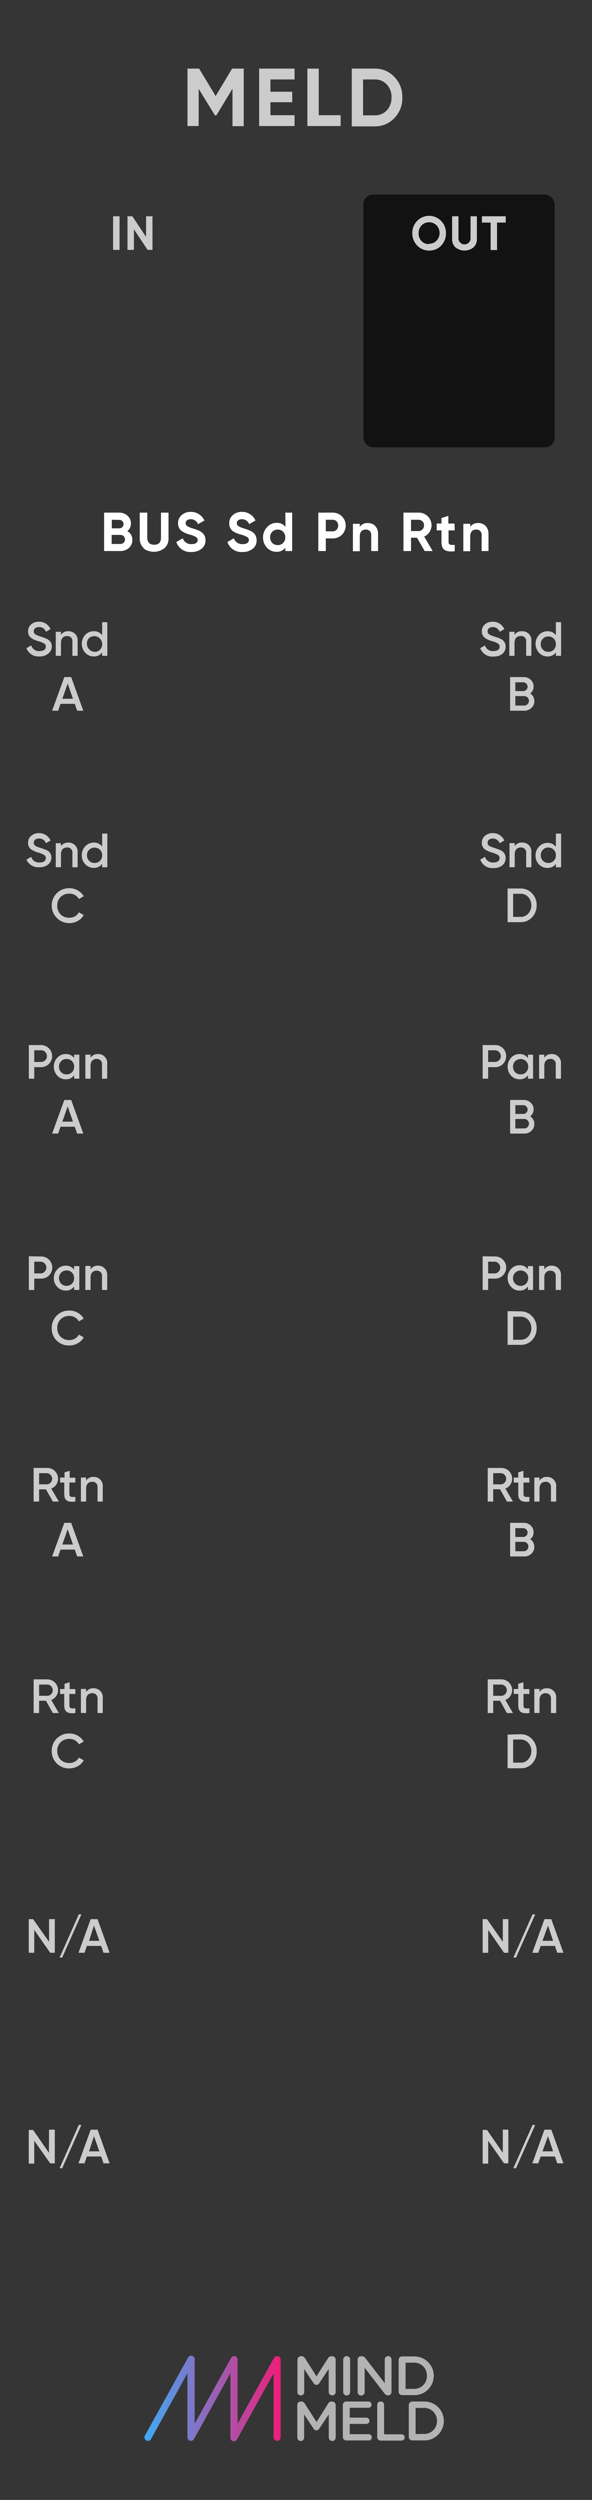 <?xml version="1.0" encoding="UTF-8" standalone="no"?>
<svg
   xmlns:dc="http://purl.org/dc/elements/1.1/"
   xmlns:cc="http://creativecommons.org/ns#"
   xmlns:rdf="http://www.w3.org/1999/02/22-rdf-syntax-ns#"
   xmlns:svg="http://www.w3.org/2000/svg"
   xmlns="http://www.w3.org/2000/svg"
   xmlns:sodipodi="http://sodipodi.sourceforge.net/DTD/sodipodi-0.dtd"
   xmlns:inkscape="http://www.inkscape.org/namespaces/inkscape"
   inkscape:version="0.92.2 (5c3e80d, 2017-08-06)"
   height="128.5mm"
   width="30.48mm"
   sodipodi:docname="Bus-Snd-Pan-Rtn.svg"
   id="svg1233"
   version="1.1"
   viewBox="0 0 115.2 485.669">
  <rect x="0" y="0" width="115.2" height="485.669" fill="#333333" stroke="none"/>
  <sodipodi:namedview
     inkscape:current-layer="svg1233"
     inkscape:window-maximized="0"
     inkscape:window-y="23"
     inkscape:window-x="0"
     inkscape:cy="182.125"
     inkscape:cx="-50.033352"
     inkscape:zoom="1.8287447"
     units="mm"
     inkscape:document-units="mm"
     showgrid="false"
     id="namedview1235"
     inkscape:window-height="768"
     inkscape:window-width="1366"
     inkscape:pageshadow="2"
     inkscape:pageopacity="0"
     guidetolerance="10"
     gridtolerance="10"
     objecttolerance="10"
     borderopacity="1"
     bordercolor="#666666"
     pagecolor="#ffffff" />
  <defs
     id="defs1028">
    <style
       id="style1021">.cls-1{fill:#353535;}.cls-2{fill:url(#linear-gradient);}.cls-3{fill:gray;}.cls-4{fill:#b3b3b3;}.cls-5{fill:#ccc;}.cls-6{fill:#121212;}.cls-7{fill:#fff;}</style>
    <linearGradient
       gradientUnits="userSpaceOnUse"
       y2="349.56"
       x2="40.94"
       y1="349.56"
       x1="21.09"
       id="linear-gradient">
      <stop
         id="stop1023"
         stop-color="#3fa9f5"
         offset="0" />
      <stop
         id="stop1025"
         stop-color="#ed1e79"
         offset="1" />
    </linearGradient>
  </defs>
  <g
     id="Layer_2-2"
     data-name="Layer 2"
     transform="scale(1.333)">
    <g
       id="background">
      <path
         style="fill:#353535"
         inkscape:connector-curvature="0"
         id="rect4155"
         class="cls-1"
         d="M 0,0 H 86.4 V 364.25 H 0 Z" />
    </g>
  </g>
  <g
     id="branding"
     transform="scale(1.333)">
    <path
       inkscape:connector-curvature="0"
       class="cls-2"
       d="m 21.6,355.74 a 0.47,0.47 0 0 1 -0.25,-0.07 0.51,0.51 0 0 1 -0.2,-0.7 l 6.27,-11.32 a 0.52,0.52 0 0 1 1,0.25 v 9.33 l 5.31,-9.58 a 0.51,0.51 0 0 1 0.58,-0.25 0.52,0.52 0 0 1 0.38,0.5 v 9.33 L 40,343.65 a 0.51,0.51 0 0 1 0.58,-0.25 0.51,0.51 0 0 1 0.39,0.5 v 11.32 a 0.52,0.52 0 0 1 -0.52,0.52 0.51,0.51 0 0 1 -0.51,-0.52 v -9.33 l -5.31,9.58 a 0.52,0.52 0 0 1 -1,-0.25 v -9.33 l -5.31,9.58 a 0.51,0.51 0 0 1 -0.58,0.25 0.52,0.52 0 0 1 -0.38,-0.5 v -9.33 l -5.31,9.58 a 0.51,0.51 0 0 1 -0.45,0.27 z"
       id="path1033"
       style="fill:url(#linear-gradient)" />
    <path
       style="fill:#808080"
       inkscape:connector-curvature="0"
       class="cls-3"
       d="m 43.43,343.9 a 0.5,0.5 0 0 1 0.5,-0.5 H 44 a 0.54,0.54 0 0 1 0.47,0.26 l 1.71,2.68 1.72,-2.69 a 0.51,0.51 0 0 1 0.46,-0.25 h 0.1 a 0.5,0.5 0 0 1 0.51,0.5 v 4.72 a 0.49,0.49 0 0 1 -0.51,0.49 0.5,0.5 0 0 1 -0.49,-0.49 v -3.39 l -1.38,2.08 a 0.47,0.47 0 0 1 -0.84,0 l -1.37,-2.06 v 3.38 a 0.48,0.48 0 0 1 -0.5,0.48 0.47,0.47 0 0 1 -0.48,-0.48 z"
       id="path1035" />
    <path
       style="fill:#b3b3b3"
       inkscape:connector-curvature="0"
       class="cls-4"
       d="m 48.49,343.4 h -0.1 a 0.51,0.51 0 0 0 -0.46,0.25 l -1.72,2.69 -1.71,-2.68 a 0.54,0.54 0 0 0 -0.47,-0.26 h -0.1 a 0.5,0.5 0 0 0 -0.5,0.5 v 4.73 a 0.47,0.47 0 0 0 0.48,0.48 0.48,0.48 0 0 0 0.5,-0.48 v -3.38 l 1.37,2.06 a 0.47,0.47 0 0 0 0.84,0 L 48,345.23 v 3.39 a 0.5,0.5 0 0 0 0.49,0.49 0.49,0.49 0 0 0 0.51,-0.49 v -4.72 a 0.5,0.5 0 0 0 -0.51,-0.5 z"
       id="path1037" />
    <path
       style="fill:#808080"
       inkscape:connector-curvature="0"
       class="cls-3"
       d="m 50.11,343.88 a 0.5,0.5 0 0 1 1,0 v 4.74 a 0.5,0.5 0 0 1 -1,0 z"
       id="path1039" />
    <path
       style="fill:#b3b3b3"
       inkscape:connector-curvature="0"
       class="cls-4"
       d="m 50.61,343.39 a 0.49,0.49 0 0 0 -0.5,0.49 v 4.74 a 0.5,0.5 0 0 0 1,0 v -4.74 a 0.49,0.49 0 0 0 -0.49,-0.49 z"
       id="path1041" />
    <path
       style="fill:#808080"
       inkscape:connector-curvature="0"
       class="cls-3"
       d="m 52.21,343.9 a 0.5,0.5 0 0 1 0.5,-0.5 h 0.11 a 0.64,0.64 0 0 1 0.52,0.29 l 2.83,3.65 v -3.47 a 0.5,0.5 0 0 1 1,0 v 4.74 a 0.49,0.49 0 0 1 -0.49,0.5 v 0 a 0.66,0.66 0 0 1 -0.52,-0.3 l -2.91,-3.76 v 3.58 a 0.5,0.5 0 0 1 -1,0 z"
       id="path1043" />
    <path
       style="fill:#b3b3b3"
       inkscape:connector-curvature="0"
       class="cls-4"
       d="m 56.65,343.39 a 0.49,0.49 0 0 0 -0.48,0.48 v 3.47 l -2.83,-3.65 a 0.64,0.64 0 0 0 -0.52,-0.29 h -0.11 a 0.5,0.5 0 0 0 -0.5,0.5 v 4.73 a 0.5,0.5 0 0 0 1,0 v -3.58 l 2.91,3.76 a 0.66,0.66 0 0 0 0.52,0.3 v 0 a 0.49,0.49 0 0 0 0.49,-0.5 v -4.74 a 0.49,0.49 0 0 0 -0.5,-0.48 z"
       id="path1045" />
    <path
       style="fill:#808080"
       inkscape:connector-curvature="0"
       class="cls-3"
       d="m 58.2,343.93 a 0.5,0.5 0 0 1 0.51,-0.5 h 1.61 a 2.82,2.82 0 0 1 3,2.8 v 0 a 2.83,2.83 0 0 1 -3,2.82 h -1.61 a 0.49,0.49 0 0 1 -0.51,-0.5 z m 2.12,4.24 a 1.84,1.84 0 0 0 2,-1.9 v 0 a 1.85,1.85 0 0 0 -2,-1.92 H 59.2 v 3.84 z"
       id="path1047" />
    <path
       style="fill:#b3b3b3"
       inkscape:connector-curvature="0"
       class="cls-4"
       d="m 60.32,343.43 h -1.61 a 0.5,0.5 0 0 0 -0.51,0.5 v 4.64 a 0.49,0.49 0 0 0 0.51,0.5 h 1.61 a 2.83,2.83 0 0 0 3,-2.82 v 0 a 2.82,2.82 0 0 0 -3,-2.8 z m -1.12,4.74 v -3.84 h 1.12 a 1.85,1.85 0 0 1 2,1.92 v 0 a 1.84,1.84 0 0 1 -2,1.9 z"
       id="path1049" />
    <path
       style="fill:#808080"
       inkscape:connector-curvature="0"
       class="cls-3"
       d="m 43.43,350.51 a 0.5,0.5 0 0 1 0.5,-0.5 H 44 a 0.54,0.54 0 0 1 0.47,0.26 l 1.74,2.73 1.72,-2.68 a 0.52,0.52 0 0 1 0.46,-0.26 h 0.1 a 0.5,0.5 0 0 1 0.51,0.5 v 4.72 a 0.5,0.5 0 0 1 -0.51,0.5 0.51,0.51 0 0 1 -0.49,-0.5 v -3.38 l -1.38,2.07 a 0.47,0.47 0 0 1 -0.84,0 l -1.37,-2.06 v 3.38 a 0.49,0.49 0 0 1 -0.5,0.49 0.48,0.48 0 0 1 -0.48,-0.49 z"
       id="path1051" />
    <path
       style="fill:#b3b3b3"
       inkscape:connector-curvature="0"
       class="cls-4"
       d="m 48.49,350 h -0.1 a 0.52,0.52 0 0 0 -0.46,0.26 L 46.21,353 44.5,350.32 A 0.54,0.54 0 0 0 44,350 h -0.1 a 0.5,0.5 0 0 0 -0.5,0.5 v 4.73 a 0.48,0.48 0 0 0 0.48,0.49 0.49,0.49 0 0 0 0.5,-0.49 v -3.38 l 1.37,2.06 a 0.47,0.47 0 0 0 0.84,0 L 48,351.85 v 3.38 a 0.51,0.51 0 0 0 0.49,0.5 0.5,0.5 0 0 0 0.51,-0.5 v -4.72 a 0.5,0.5 0 0 0 -0.51,-0.5 z"
       id="path1053" />
    <path
       style="fill:#808080"
       inkscape:connector-curvature="0"
       class="cls-3"
       d="m 50.05,355.19 v -4.65 a 0.5,0.5 0 0 1 0.5,-0.5 h 3.3 a 0.45,0.45 0 0 1 0,0.89 h -2.8 v 1.46 h 2.43 a 0.46,0.46 0 0 1 0.45,0.46 0.44,0.44 0 0 1 -0.45,0.43 h -2.43 v 1.52 h 2.84 a 0.45,0.45 0 0 1 0,0.89 h -3.34 a 0.5,0.5 0 0 1 -0.5,-0.5 z"
       id="path1055" />
    <path
       style="fill:#b3b3b3"
       inkscape:connector-curvature="0"
       class="cls-4"
       d="m 53.85,350 h -3.3 a 0.5,0.5 0 0 0 -0.5,0.5 v 4.65 a 0.5,0.5 0 0 0 0.5,0.5 h 3.34 a 0.45,0.45 0 0 0 0,-0.89 h -2.84 v -1.52 h 2.43 a 0.44,0.44 0 0 0 0.45,-0.43 0.46,0.46 0 0 0 -0.45,-0.46 h -2.43 v -1.46 h 2.8 a 0.45,0.45 0 0 0 0,-0.89 z"
       id="path1057" />
    <path
       style="fill:#808080"
       inkscape:connector-curvature="0"
       class="cls-3"
       d="m 55.07,350.49 a 0.5,0.5 0 0 1 1,0 v 4.29 h 2.56 a 0.45,0.45 0 0 1 0.45,0.45 0.46,0.46 0 0 1 -0.45,0.46 h -3.06 a 0.5,0.5 0 0 1 -0.5,-0.5 z"
       id="path1059" />
    <path
       style="fill:#b3b3b3"
       inkscape:connector-curvature="0"
       class="cls-4"
       d="m 55.57,350 a 0.49,0.49 0 0 0 -0.5,0.49 v 4.7 a 0.5,0.5 0 0 0 0.5,0.5 h 3.06 a 0.46,0.46 0 0 0 0.45,-0.46 0.45,0.45 0 0 0 -0.45,-0.45 h -2.56 v -4.29 A 0.49,0.49 0 0 0 55.57,350 Z"
       id="path1061" />
    <path
       style="fill:#808080"
       inkscape:connector-curvature="0"
       class="cls-3"
       d="m 59.68,350.54 a 0.5,0.5 0 0 1 0.5,-0.5 h 1.61 a 2.82,2.82 0 0 1 3,2.81 v 0 a 2.84,2.84 0 0 1 -3,2.83 h -1.61 a 0.5,0.5 0 0 1 -0.5,-0.5 z m 2.11,4.24 a 1.85,1.85 0 0 0 2,-1.9 v 0 a 1.86,1.86 0 0 0 -2,-1.92 h -1.12 v 3.84 z"
       id="path1063" />
    <path
       style="fill:#b3b3b3"
       inkscape:connector-curvature="0"
       class="cls-4"
       d="m 61.79,350 h -1.61 a 0.5,0.5 0 0 0 -0.5,0.5 v 4.65 a 0.5,0.5 0 0 0 0.5,0.5 h 1.61 a 2.84,2.84 0 0 0 3,-2.83 v 0 a 2.82,2.82 0 0 0 -3,-2.81 z m -1.12,4.74 v -3.84 h 1.12 a 1.86,1.86 0 0 1 2,1.92 v 0 a 1.85,1.85 0 0 1 -2,1.9 z"
       id="path1065" />
    <path
       style="fill:#cccccc"
       inkscape:connector-curvature="0"
       class="cls-5"
       d="m 35.58,10 v 8.39 h -1.64 v -5.46 l -2.36,3.89 h -0.2 L 29,12.94 v 5.43 H 27.37 V 10 h 1.7 l 2.41,4 2.4,-4 z"
       id="path1067" />
    <path
       style="fill:#cccccc"
       inkscape:connector-curvature="0"
       class="cls-5"
       d="M 39.48,16.79 H 43 v 1.58 H 37.83 V 10 H 43 v 1.58 h -3.52 v 1.79 h 3.18 v 1.53 h -3.18 z"
       id="path1069" />
    <path
       style="fill:#cccccc"
       inkscape:connector-curvature="0"
       class="cls-5"
       d="m 46.53,16.79 h 3.2 v 1.58 H 44.87 V 10 h 1.66 z"
       id="path1071" />
    <path
       style="fill:#cccccc"
       inkscape:connector-curvature="0"
       class="cls-5"
       d="m 54.69,10 a 3.81,3.81 0 0 1 2.88,1.21 4.1,4.1 0 0 1 1.16,3 4.11,4.11 0 0 1 -1.16,3 3.84,3.84 0 0 1 -2.88,1.21 H 51.35 V 10 Z m 0,6.81 a 2.31,2.31 0 0 0 1.77,-0.72 2.66,2.66 0 0 0 0.69,-1.9 2.59,2.59 0 0 0 -0.69,-1.88 2.29,2.29 0 0 0 -1.77,-0.73 H 53 v 5.23 z"
       id="path1073" />
  </g>
  <g
     id="EQ_bgs_copy"
     data-name="EQ bgs copy"
     transform="scale(1.333)">
    <rect
       style="fill:#121212"
       class="cls-6"
       x="53.05"
       y="28.35"
       width="27.92"
       height="36.85"
       rx="1.42"
       id="rect1076" />
  </g>
  <g
     id="labels"
     transform="scale(1.333)">
    <path
       style="fill:#cccccc"
       inkscape:connector-curvature="0"
       class="cls-5"
       d="m 16.51,31.52 h 0.94 v 4.9 h -0.94 z"
       id="path1079" />
    <path
       style="fill:#cccccc"
       inkscape:connector-curvature="0"
       class="cls-5"
       d="m 21.33,31.52 h 0.93 v 4.9 h -0.71 l -2,-3 v 3 h -0.94 v -4.9 h 0.71 l 2,3 z"
       id="path1081" />
    <path
       style="fill:#cccccc"
       inkscape:connector-curvature="0"
       class="cls-5"
       d="M 62.64,36.52 A 2.35,2.35 0 0 1 60.9,35.78 2.5,2.5 0 0 1 60.19,34 a 2.47,2.47 0 0 1 0.71,-1.81 2.43,2.43 0 0 1 3.49,0 2.47,2.47 0 0 1 0.71,1.81 2.5,2.5 0 0 1 -0.71,1.81 2.37,2.37 0 0 1 -1.75,0.71 z m 0,-1 a 1.43,1.43 0 0 0 1.09,-0.45 1.58,1.58 0 0 0 0.44,-1.07 1.61,1.61 0 0 0 -0.44,-1.16 1.55,1.55 0 0 0 -2.18,0 1.61,1.61 0 0 0 -0.44,1.16 1.58,1.58 0 0 0 0.44,1.15 1.43,1.43 0 0 0 1.09,0.42 z"
       id="path1083" />
    <path
       style="fill:#cccccc"
       inkscape:connector-curvature="0"
       class="cls-5"
       d="M 66.49,36.06 A 1.61,1.61 0 0 1 66,34.82 v -3.3 h 0.93 v 3.22 a 0.88,0.88 0 0 0 1.76,0 v -3.22 h 0.93 v 3.3 a 1.61,1.61 0 0 1 -0.51,1.24 2.07,2.07 0 0 1 -2.6,0 z"
       id="path1085" />
    <path
       style="fill:#cccccc"
       inkscape:connector-curvature="0"
       class="cls-5"
       d="m 73.83,31.52 v 0.92 h -1.27 v 4 h -0.94 v -4 h -1.27 v -0.92 z"
       id="path1087" />
  </g>
  <g
     id="Bus_Send_Pan_Return"
     data-name="Bus Send Pan Return"
     transform="scale(1.333)">
    <path
       style="fill:#ffffff"
       inkscape:connector-curvature="0"
       class="cls-7"
       d="m 19.32,78.69 a 1.52,1.52 0 0 1 -0.51,1.17 1.79,1.79 0 0 1 -1.24,0.45 H 15.2 v -5.6 h 2.21 a 1.73,1.73 0 0 1 1.2,0.45 1.46,1.46 0 0 1 0.5,1.13 1.37,1.37 0 0 1 -0.53,1.12 1.39,1.39 0 0 1 0.74,1.28 z m -3,-2.94 V 77 h 1.11 a 0.6,0.6 0 0 0 0.6,-0.62 0.59,0.59 0 0 0 -0.6,-0.61 z m 1.27,3.53 a 0.66,0.66 0 0 0 0,-1.32 H 16.3 v 1.32 z"
       id="path1090" />
    <path
       style="fill:#ffffff"
       inkscape:connector-curvature="0"
       class="cls-7"
       d="m 21,79.9 a 1.81,1.81 0 0 1 -0.6,-1.42 v -3.77 h 1.1 v 3.68 c 0,0.59 0.33,1 1,1 0.67,0 1,-0.36 1,-1 v -3.68 h 1.1 v 3.77 a 1.81,1.81 0 0 1 -0.6,1.42 2.54,2.54 0 0 1 -3.08,0 z"
       id="path1092" />
    <path
       style="fill:#ffffff"
       inkscape:connector-curvature="0"
       class="cls-7"
       d="m 25.74,79 0.94,-0.55 a 1.26,1.26 0 0 0 1.29,0.85 c 0.61,0 0.89,-0.24 0.89,-0.59 A 0.49,0.49 0 0 0 28.6,78.26 3.39,3.39 0 0 0 27.66,77.9 3.9,3.9 0 0 1 26.5,77.38 1.34,1.34 0 0 1 26,76.27 a 1.47,1.47 0 0 1 0.53,-1.21 1.94,1.94 0 0 1 1.31,-0.46 2.16,2.16 0 0 1 2,1.26 l -0.93,0.53 a 1.13,1.13 0 0 0 -1.07,-0.72 c -0.46,0 -0.74,0.24 -0.74,0.56 a 0.53,0.53 0 0 0 0.22,0.44 3.67,3.67 0 0 0 0.84,0.35 l 0.39,0.12 0.36,0.14 A 1.9,1.9 0 0 1 29.79,77.94 1.57,1.57 0 0 1 30,78.74 1.52,1.52 0 0 1 29.4,80 2.29,2.29 0 0 1 27.94,80.45 2.15,2.15 0 0 1 25.74,79 Z"
       id="path1094" />
    <path
       style="fill:#ffffff"
       inkscape:connector-curvature="0"
       class="cls-7"
       d="m 33.2,79 0.94,-0.55 a 1.26,1.26 0 0 0 1.29,0.85 c 0.62,0 0.9,-0.24 0.9,-0.59 A 0.48,0.48 0 0 0 36.06,78.26 3.26,3.26 0 0 0 35.12,77.9 4,4 0 0 1 34,77.42 1.37,1.37 0 0 1 33.47,76.27 1.48,1.48 0 0 1 34,75.06 a 1.93,1.93 0 0 1 1.3,-0.46 2.15,2.15 0 0 1 2,1.26 l -0.93,0.53 A 1.11,1.11 0 0 0 35.3,75.67 c -0.45,0 -0.73,0.24 -0.73,0.56 a 0.55,0.55 0 0 0 0.21,0.44 3.6,3.6 0 0 0 0.85,0.35 l 0.38,0.12 0.36,0.14 a 1.63,1.63 0 0 1 0.35,0.17 1.55,1.55 0 0 1 0.53,0.49 1.57,1.57 0 0 1 0.21,0.8 A 1.5,1.5 0 0 1 36.86,80 2.25,2.25 0 0 1 35.4,80.45 2.16,2.16 0 0 1 33.2,79 Z"
       id="path1096" />
    <path
       style="fill:#ffffff"
       inkscape:connector-curvature="0"
       class="cls-7"
       d="m 41.65,74.71 h 1 v 5.6 h -1 v -0.47 a 1.56,1.56 0 0 1 -1.3,0.58 1.83,1.83 0 0 1 -1.38,-0.6 2.15,2.15 0 0 1 -0.57,-1.51 2.09,2.09 0 0 1 0.6,-1.49 1.82,1.82 0 0 1 1.38,-0.62 1.54,1.54 0 0 1 1.3,0.59 z m -1.11,4.73 a 1,1 0 0 0 0.79,-0.31 1.14,1.14 0 0 0 0.32,-0.82 1.1,1.1 0 0 0 -0.32,-0.81 1.05,1.05 0 0 0 -0.79,-0.32 1.11,1.11 0 0 0 -0.8,0.32 1.13,1.13 0 0 0 -0.31,0.81 1.18,1.18 0 0 0 0.31,0.82 1.1,1.1 0 0 0 0.8,0.31 z"
       id="path1098" />
    <path
       style="fill:#ffffff"
       inkscape:connector-curvature="0"
       class="cls-7"
       d="m 48.56,74.71 a 1.9,1.9 0 0 1 1.36,0.55 1.9,1.9 0 0 1 0,2.67 1.89,1.89 0 0 1 -1.36,0.54 h -1 v 1.84 h -1.09 v -5.6 z m 0,2.73 a 0.81,0.81 0 0 0 0.81,-0.85 0.8,0.8 0 0 0 -0.81,-0.84 h -1 v 1.69 z"
       id="path1100" />
    <path
       style="fill:#ffffff"
       inkscape:connector-curvature="0"
       class="cls-7"
       d="m 54.76,76.64 a 1.67,1.67 0 0 1 0.43,1.22 v 2.45 h -1 V 78 A 0.74,0.74 0 0 0 53.4,77.18 c -0.54,0 -0.88,0.33 -0.88,1 v 2.16 h -1 v -4 h 1 v 0.45 a 1.32,1.32 0 0 1 1.19,-0.56 1.44,1.44 0 0 1 1.05,0.41 z"
       id="path1102" />
    <path
       style="fill:#ffffff"
       inkscape:connector-curvature="0"
       class="cls-7"
       d="M 62,80.31 60.87,78.37 H 60 v 1.94 h -1.1 v -5.6 h 2.24 A 1.86,1.86 0 0 1 63,76.57 1.82,1.82 0 0 1 61.92,78.2 l 1.24,2.11 z m -2,-4.56 v 1.65 h 1.14 a 0.81,0.81 0 0 0 0.76,-0.83 0.79,0.79 0 0 0 -0.76,-0.82 z"
       id="path1104" />
    <path
       style="fill:#ffffff"
       inkscape:connector-curvature="0"
       class="cls-7"
       d="m 66.38,77.3 h -0.9 V 79 c 0,0.43 0.31,0.44 0.9,0.41 v 0.93 C 64.97,80.5 64.45,80.09 64.45,79 v -1.7 h -0.7 v -1 h 0.7 v -0.8 l 1,-0.32 v 1.12 h 0.9 z"
       id="path1106" />
    <path
       style="fill:#ffffff"
       inkscape:connector-curvature="0"
       class="cls-7"
       d="m 70.88,76.64 a 1.67,1.67 0 0 1 0.43,1.22 v 2.45 h -1 V 78 a 0.74,0.74 0 0 0 -0.79,-0.82 c -0.54,0 -0.88,0.33 -0.88,1 v 2.16 h -1 v -4 h 1 v 0.45 a 1.32,1.32 0 0 1 1.19,-0.56 1.44,1.44 0 0 1 1.05,0.41 z"
       id="path1108" />
  </g>
  <g
     id="BUS_Sd_Pn_Rtn_No.s"
     data-name="BUS Sd Pn Rtn No.s"
     transform="scale(1.333)">
    <path
       style="fill:#cccccc"
       inkscape:connector-curvature="0"
       class="cls-5"
       d="m 3.86,94.47 0.7,-0.41 a 1.16,1.16 0 0 0 1.22,0.83 c 0.61,0 0.91,-0.26 0.91,-0.65 a 0.5,0.5 0 0 0 -0.25,-0.45 3.23,3.23 0 0 0 -0.87,-0.35 3.27,3.27 0 0 1 -1,-0.45 1.14,1.14 0 0 1 -0.47,-1 1.27,1.27 0 0 1 0.46,-1 1.66,1.66 0 0 1 1.11,-0.38 1.8,1.8 0 0 1 1.71,1.08 L 6.7,92.08 a 1,1 0 0 0 -1,-0.69 c -0.47,0 -0.77,0.24 -0.77,0.61 0,0.37 0.24,0.53 1,0.77 l 0.41,0.14 a 2,2 0 0 1 0.36,0.14 1.46,1.46 0 0 1 0.36,0.19 1.16,1.16 0 0 1 0.5,1 A 1.3,1.3 0 0 1 7,95.29 1.92,1.92 0 0 1 5.75,95.67 1.86,1.86 0 0 1 3.86,94.47 Z"
       id="path1111" />
    <path
       style="fill:#cccccc"
       inkscape:connector-curvature="0"
       class="cls-5"
       d="m 11.33,93.43 v 2.15 H 10.57 V 93.51 A 0.72,0.72 0 0 0 9.79,92.7 c -0.54,0 -0.89,0.33 -0.89,1 v 1.88 H 8.14 v -3.5 H 8.9 v 0.45 A 1.19,1.19 0 0 1 10,92 a 1.3,1.3 0 0 1 1.33,1.43 z"
       id="path1113" />
    <path
       style="fill:#cccccc"
       inkscape:connector-curvature="0"
       class="cls-5"
       d="m 14.91,90.68 h 0.76 v 4.9 h -0.76 v -0.5 a 1.4,1.4 0 0 1 -1.22,0.59 1.64,1.64 0 0 1 -1.24,-0.53 1.94,1.94 0 0 1 0,-2.62 1.64,1.64 0 0 1 1.24,-0.52 1.4,1.4 0 0 1 1.22,0.59 z M 13.81,95 A 1.08,1.08 0 0 0 14.6,94.69 1.12,1.12 0 0 0 14.91,93.88 1.09,1.09 0 0 0 14.6,93.08 1.15,1.15 0 0 0 13,93 1.09,1.09 0 0 0 12.69,93.8 1.12,1.12 0 0 0 13,94.61 1.09,1.09 0 0 0 13.81,95 Z"
       id="path1115" />
    <path
       style="fill:#cccccc"
       inkscape:connector-curvature="0"
       class="cls-5"
       d="m 11.26,103.58 -0.34,-1 H 8.83 l -0.34,1 H 7.61 l 1.78,-4.9 h 1 l 1.77,4.9 z M 9.1,101.84 h 1.55 L 9.88,99.62 Z"
       id="path1117" />
    <path
       style="fill:#cccccc"
       inkscape:connector-curvature="0"
       class="cls-5"
       d="m 70.11,94.47 0.69,-0.41 a 1.17,1.17 0 0 0 1.22,0.83 c 0.61,0 0.91,-0.26 0.91,-0.65 a 0.48,0.48 0 0 0 -0.25,-0.45 3.28,3.28 0 0 0 -0.86,-0.35 3.27,3.27 0 0 1 -1,-0.45 1.12,1.12 0 0 1 -0.48,-1 1.27,1.27 0 0 1 0.46,-1 1.67,1.67 0 0 1 1.12,-0.38 1.79,1.79 0 0 1 1.7,1.08 l -0.67,0.39 a 1.06,1.06 0 0 0 -1,-0.69 c -0.47,0 -0.77,0.24 -0.77,0.61 0,0.37 0.23,0.53 1,0.77 l 0.41,0.14 a 2,2 0 0 1 0.36,0.14 1.46,1.46 0 0 1 0.36,0.19 1.16,1.16 0 0 1 0.5,1 1.3,1.3 0 0 1 -0.48,1.06 1.89,1.89 0 0 1 -1.25,0.38 1.85,1.85 0 0 1 -1.97,-1.21 z"
       id="path1119" />
    <path
       style="fill:#cccccc"
       inkscape:connector-curvature="0"
       class="cls-5"
       d="m 77.57,93.43 v 2.15 H 76.81 V 93.51 A 0.72,0.72 0 0 0 76,92.7 c -0.53,0 -0.89,0.33 -0.89,1 v 1.88 h -0.76 v -3.5 h 0.76 v 0.45 a 1.2,1.2 0 0 1 1.12,-0.53 1.3,1.3 0 0 1 1.34,1.43 z"
       id="path1121" />
    <path
       style="fill:#cccccc"
       inkscape:connector-curvature="0"
       class="cls-5"
       d="m 81.15,90.68 h 0.76 v 4.9 h -0.76 v -0.5 a 1.39,1.39 0 0 1 -1.22,0.59 1.62,1.62 0 0 1 -1.23,-0.53 1.91,1.91 0 0 1 0,-2.62 1.62,1.62 0 0 1 1.23,-0.52 1.39,1.39 0 0 1 1.22,0.59 z M 80.05,95 a 1.08,1.08 0 0 0 0.79,-0.31 1.12,1.12 0 0 0 0.31,-0.81 1.09,1.09 0 0 0 -0.31,-0.8 1,1 0 0 0 -0.79,-0.32 1,1 0 0 0 -0.79,0.32 1.09,1.09 0 0 0 -0.32,0.8 1.13,1.13 0 0 0 0.32,0.81 1.06,1.06 0 0 0 0.79,0.31 z"
       id="path1123" />
    <path
       style="fill:#cccccc"
       inkscape:connector-curvature="0"
       class="cls-5"
       d="m 78,102.18 a 1.29,1.29 0 0 1 -0.43,1 1.44,1.44 0 0 1 -1,0.4 h -2.1 v -4.9 h 2 a 1.42,1.42 0 0 1 1,0.39 1.26,1.26 0 0 1 0.42,1 1.19,1.19 0 0 1 -0.5,1 1.24,1.24 0 0 1 0.61,1.11 z m -2.77,-2.74 v 1.28 h 1.15 a 0.64,0.64 0 0 0 0,-1.28 z m 1.3,3.39 a 0.69,0.69 0 0 0 0,-1.38 h -1.3 v 1.38 z"
       id="path1125" />
    <path
       style="fill:#cccccc"
       inkscape:connector-curvature="0"
       class="cls-5"
       d="m 3.86,125.28 0.7,-0.4 a 1.16,1.16 0 0 0 1.22,0.82 c 0.61,0 0.91,-0.26 0.91,-0.64 a 0.53,0.53 0 0 0 -0.25,-0.46 4.08,4.08 0 0 0 -0.87,-0.35 3.51,3.51 0 0 1 -1,-0.44 1.15,1.15 0 0 1 -0.47,-1 1.24,1.24 0 0 1 0.46,-1 1.67,1.67 0 0 1 1.11,-0.39 1.81,1.81 0 0 1 1.71,1.08 l -0.68,0.39 a 1,1 0 0 0 -1,-0.68 c -0.47,0 -0.77,0.24 -0.77,0.61 0,0.37 0.24,0.53 1,0.76 l 0.41,0.14 0.36,0.14 A 1.18,1.18 0 0 1 7,124 a 1.16,1.16 0 0 1 0.5,1 1.28,1.28 0 0 1 -0.48,1 1.93,1.93 0 0 1 -1.25,0.39 1.87,1.87 0 0 1 -1.91,-1.11 z"
       id="path1127" />
    <path
       style="fill:#cccccc"
       inkscape:connector-curvature="0"
       class="cls-5"
       d="m 11.33,124.25 v 2.15 h -0.76 v -2.08 a 0.73,0.73 0 0 0 -0.78,-0.81 c -0.54,0 -0.89,0.33 -0.89,1 v 1.88 H 8.14 v -3.5 H 8.9 v 0.44 a 1.21,1.21 0 0 1 1.1,-0.53 1.31,1.31 0 0 1 1.33,1.45 z"
       id="path1129" />
    <path
       style="fill:#cccccc"
       inkscape:connector-curvature="0"
       class="cls-5"
       d="m 14.91,121.49 h 0.76 v 4.91 h -0.76 v -0.51 a 1.41,1.41 0 0 1 -1.22,0.6 1.68,1.68 0 0 1 -1.24,-0.53 1.84,1.84 0 0 1 -0.51,-1.31 1.81,1.81 0 0 1 0.51,-1.31 1.65,1.65 0 0 1 1.24,-0.54 1.43,1.43 0 0 1 1.22,0.59 z m -1.1,4.28 a 1.09,1.09 0 0 0 0.79,-0.32 1.1,1.1 0 0 0 0.31,-0.8 1.07,1.07 0 0 0 -0.31,-0.8 1.15,1.15 0 0 0 -1.59,0 1.07,1.07 0 0 0 -0.31,0.8 1.08,1.08 0 0 0 1.11,1.12 z"
       id="path1131" />
    <path
       style="fill:#cccccc"
       inkscape:connector-curvature="0"
       class="cls-5"
       d="M 8.28,133.76 A 2.49,2.49 0 0 1 7.55,132 a 2.51,2.51 0 0 1 2.57,-2.55 2.41,2.41 0 0 1 2.1,1.17 l -0.7,0.41 a 1.56,1.56 0 0 0 -1.4,-0.79 1.73,1.73 0 0 0 -1.28,0.5 1.7,1.7 0 0 0 -0.48,1.26 1.74,1.74 0 0 0 0.48,1.26 1.72,1.72 0 0 0 1.28,0.49 1.54,1.54 0 0 0 1.4,-0.79 l 0.7,0.4 a 2.18,2.18 0 0 1 -0.87,0.86 2.48,2.48 0 0 1 -1.23,0.32 2.51,2.51 0 0 1 -1.84,-0.78 z"
       id="path1133" />
    <path
       style="fill:#cccccc"
       inkscape:connector-curvature="0"
       class="cls-5"
       d="m 70.11,125.28 0.69,-0.4 a 1.17,1.17 0 0 0 1.22,0.82 c 0.61,0 0.91,-0.26 0.91,-0.64 a 0.51,0.51 0 0 0 -0.25,-0.46 4.17,4.17 0 0 0 -0.86,-0.35 3.51,3.51 0 0 1 -1,-0.44 1.13,1.13 0 0 1 -0.48,-1 1.24,1.24 0 0 1 0.46,-1 1.68,1.68 0 0 1 1.12,-0.39 1.81,1.81 0 0 1 1.7,1.08 l -0.67,0.39 a 1.07,1.07 0 0 0 -1,-0.68 c -0.47,0 -0.77,0.24 -0.77,0.61 0,0.37 0.23,0.53 1,0.76 l 0.41,0.14 0.36,0.14 a 1.18,1.18 0 0 1 0.36,0.2 1.15,1.15 0 0 1 0.5,1 1.29,1.29 0 0 1 -0.48,1.06 1.89,1.89 0 0 1 -1.25,0.39 1.86,1.86 0 0 1 -1.97,-1.23 z"
       id="path1135" />
    <path
       style="fill:#cccccc"
       inkscape:connector-curvature="0"
       class="cls-5"
       d="m 77.57,124.25 v 2.15 h -0.76 v -2.08 a 0.73,0.73 0 0 0 -0.78,-0.81 c -0.53,0 -0.89,0.33 -0.89,1 v 1.88 h -0.76 v -3.51 h 0.76 v 0.45 a 1.22,1.22 0 0 1 1.09,-0.54 1.31,1.31 0 0 1 1.34,1.46 z"
       id="path1137" />
    <path
       style="fill:#cccccc"
       inkscape:connector-curvature="0"
       class="cls-5"
       d="m 81.15,121.49 h 0.76 v 4.91 h -0.76 v -0.51 a 1.4,1.4 0 0 1 -1.22,0.6 1.66,1.66 0 0 1 -1.23,-0.49 1.81,1.81 0 0 1 -0.52,-1.31 1.78,1.78 0 0 1 0.52,-1.31 1.63,1.63 0 0 1 1.23,-0.54 1.42,1.42 0 0 1 1.22,0.59 z m -1.1,4.28 a 1.09,1.09 0 0 0 0.79,-0.32 1.1,1.1 0 0 0 0.31,-0.8 1.07,1.07 0 0 0 -0.31,-0.8 1.06,1.06 0 0 0 -0.79,-0.33 1,1 0 0 0 -0.79,0.33 1.08,1.08 0 0 0 -0.32,0.8 1.11,1.11 0 0 0 0.32,0.8 1.07,1.07 0 0 0 0.79,0.32 z"
       id="path1139" />
    <path
       style="fill:#cccccc"
       inkscape:connector-curvature="0"
       class="cls-5"
       d="m 76,129.49 a 2.2,2.2 0 0 1 1.67,0.71 2.42,2.42 0 0 1 0.67,1.75 2.45,2.45 0 0 1 -0.67,1.74 2.2,2.2 0 0 1 -1.67,0.71 h -1.9 v -4.91 z m 0,4.14 a 1.46,1.46 0 0 0 1.12,-0.48 1.84,1.84 0 0 0 0,-2.41 1.46,1.46 0 0 0 -1.12,-0.48 h -1.09 v 3.37 z"
       id="path1141" />
    <path
       style="fill:#cccccc"
       inkscape:connector-curvature="0"
       class="cls-5"
       d="m 6,152.31 a 1.61,1.61 0 1 1 0,3.22 H 5 v 1.68 H 4.21 v -4.9 z m 0,2.46 a 0.85,0.85 0 0 0 0,-1.7 H 5 v 1.7 z"
       id="path1143" />
    <path
       style="fill:#cccccc"
       inkscape:connector-curvature="0"
       class="cls-5"
       d="m 10.82,153.71 h 0.76 v 3.5 h -0.76 v -0.5 a 1.39,1.39 0 0 1 -1.22,0.59 1.62,1.62 0 0 1 -1.23,-0.53 1.91,1.91 0 0 1 0,-2.62 1.62,1.62 0 0 1 1.23,-0.53 1.39,1.39 0 0 1 1.22,0.59 z m -1.1,2.87 a 1.08,1.08 0 0 0 0.79,-0.31 1.12,1.12 0 0 0 0.31,-0.81 1.09,1.09 0 0 0 -0.31,-0.8 1,1 0 0 0 -0.79,-0.32 1,1 0 0 0 -0.79,0.32 1.09,1.09 0 0 0 -0.32,0.8 1.13,1.13 0 0 0 0.32,0.81 1.06,1.06 0 0 0 0.79,0.31 z"
       id="path1145" />
    <path
       style="fill:#cccccc"
       inkscape:connector-curvature="0"
       class="cls-5"
       d="m 15.65,155.06 v 2.15 h -0.76 v -2.07 a 0.72,0.72 0 0 0 -0.78,-0.81 c -0.54,0 -0.89,0.33 -0.89,1 v 1.88 h -0.76 v -3.5 h 0.76 v 0.45 a 1.19,1.19 0 0 1 1.08,-0.54 1.3,1.3 0 0 1 1.35,1.44 z"
       id="path1147" />
    <path
       style="fill:#cccccc"
       inkscape:connector-curvature="0"
       class="cls-5"
       d="m 11.26,165.21 -0.34,-1 H 8.83 l -0.34,1 H 7.61 l 1.78,-4.9 h 1 l 1.77,4.9 z M 9.1,163.47 h 1.55 l -0.77,-2.22 z"
       id="path1149" />
    <path
       style="fill:#cccccc"
       inkscape:connector-curvature="0"
       class="cls-5"
       d="m 72.26,152.31 a 1.59,1.59 0 0 1 1.63,1.61 1.58,1.58 0 0 1 -0.47,1.15 1.56,1.56 0 0 1 -1.16,0.46 h -1 v 1.68 h -0.8 v -4.9 z m 0,2.46 a 0.85,0.85 0 0 0 0,-1.7 h -1 v 1.7 z"
       id="path1151" />
    <path
       style="fill:#cccccc"
       inkscape:connector-curvature="0"
       class="cls-5"
       d="m 77.07,153.71 h 0.75 v 3.5 h -0.75 v -0.5 a 1.42,1.42 0 0 1 -1.23,0.59 1.62,1.62 0 0 1 -1.23,-0.53 1.94,1.94 0 0 1 0,-2.62 1.62,1.62 0 0 1 1.23,-0.53 1.42,1.42 0 0 1 1.23,0.59 z M 76,156.58 a 1.06,1.06 0 0 0 0.79,-0.31 1.13,1.13 0 0 0 0.32,-0.81 1.09,1.09 0 0 0 -0.32,-0.8 1.14,1.14 0 0 0 -1.58,0 1.09,1.09 0 0 0 -0.32,0.8 1.13,1.13 0 0 0 0.32,0.81 1.06,1.06 0 0 0 0.79,0.31 z"
       id="path1153" />
    <path
       style="fill:#cccccc"
       inkscape:connector-curvature="0"
       class="cls-5"
       d="m 81.89,155.06 v 2.15 h -0.76 v -2.07 a 0.72,0.72 0 0 0 -0.78,-0.81 c -0.53,0 -0.89,0.33 -0.89,1 v 1.88 H 78.7 v -3.5 h 0.76 v 0.45 a 1.19,1.19 0 0 1 1.08,-0.54 1.3,1.3 0 0 1 1.35,1.44 z"
       id="path1155" />
    <path
       style="fill:#cccccc"
       inkscape:connector-curvature="0"
       class="cls-5"
       d="m 78,163.81 a 1.29,1.29 0 0 1 -0.43,1 1.44,1.44 0 0 1 -1,0.4 h -2.1 v -4.9 h 2 a 1.42,1.42 0 0 1 1,0.39 1.26,1.26 0 0 1 0.42,1 1.19,1.19 0 0 1 -0.5,1 1.24,1.24 0 0 1 0.61,1.11 z m -2.77,-2.74 v 1.28 h 1.15 a 0.64,0.64 0 0 0 0,-1.28 z m 1.3,3.39 a 0.69,0.69 0 0 0 0,-1.38 h -1.3 v 1.38 z"
       id="path1157" />
    <path
       style="fill:#cccccc"
       inkscape:connector-curvature="0"
       class="cls-5"
       d="m 6,183.12 a 1.58,1.58 0 0 1 1.16,0.47 1.63,1.63 0 0 1 0,2.29 A 1.58,1.58 0 0 1 6,186.35 H 5 V 188 H 4.21 v -4.91 z m 0,2.47 a 0.86,0.86 0 0 0 0,-1.71 H 5 v 1.71 z"
       id="path1159" />
    <path
       style="fill:#cccccc"
       inkscape:connector-curvature="0"
       class="cls-5"
       d="m 10.82,184.53 h 0.76 V 188 h -0.76 v -0.51 a 1.4,1.4 0 0 1 -1.22,0.6 1.66,1.66 0 0 1 -1.23,-0.53 1.81,1.81 0 0 1 -0.52,-1.31 1.78,1.78 0 0 1 0.52,-1.25 1.63,1.63 0 0 1 1.23,-0.54 1.42,1.42 0 0 1 1.22,0.59 z m -1.1,2.87 a 1.09,1.09 0 0 0 0.79,-0.32 1.1,1.1 0 0 0 0.31,-0.8 1.07,1.07 0 0 0 -0.31,-0.8 1,1 0 0 0 -0.79,-0.32 1,1 0 0 0 -0.79,0.32 1.08,1.08 0 0 0 -0.32,0.8 1.11,1.11 0 0 0 0.32,0.8 1.07,1.07 0 0 0 0.79,0.32 z"
       id="path1161" />
    <path
       style="fill:#cccccc"
       inkscape:connector-curvature="0"
       class="cls-5"
       d="M 15.65,185.88 V 188 h -0.76 v -2 a 0.73,0.73 0 0 0 -0.78,-0.81 c -0.54,0 -0.89,0.33 -0.89,1 V 188 h -0.76 v -3.5 h 0.76 v 0.5 a 1.21,1.21 0 0 1 1.08,-0.54 1.31,1.31 0 0 1 1.35,1.42 z"
       id="path1163" />
    <path
       style="fill:#cccccc"
       inkscape:connector-curvature="0"
       class="cls-5"
       d="m 8.28,195.39 a 2.49,2.49 0 0 1 -0.73,-1.81 2.51,2.51 0 0 1 2.57,-2.58 2.41,2.41 0 0 1 2.1,1.17 l -0.7,0.41 a 1.56,1.56 0 0 0 -1.4,-0.79 1.73,1.73 0 0 0 -1.28,0.5 1.7,1.7 0 0 0 -0.48,1.26 1.74,1.74 0 0 0 0.48,1.26 1.72,1.72 0 0 0 1.28,0.49 1.54,1.54 0 0 0 1.4,-0.79 l 0.7,0.4 a 2.18,2.18 0 0 1 -0.87,0.86 2.48,2.48 0 0 1 -1.23,0.32 2.51,2.51 0 0 1 -1.84,-0.7 z"
       id="path1165" />
    <path
       style="fill:#cccccc"
       inkscape:connector-curvature="0"
       class="cls-5"
       d="m 72.26,183.12 a 1.57,1.57 0 0 1 1.16,0.47 1.54,1.54 0 0 1 0.47,1.14 1.61,1.61 0 0 1 -1.63,1.62 h -1 V 188 h -0.8 v -4.91 z m 0,2.47 a 0.86,0.86 0 0 0 0,-1.71 h -1 v 1.71 z"
       id="path1167" />
    <path
       style="fill:#cccccc"
       inkscape:connector-curvature="0"
       class="cls-5"
       d="m 77.07,184.52 h 0.75 V 188 h -0.75 v -0.51 a 1.43,1.43 0 0 1 -1.23,0.6 1.63,1.63 0 0 1 -1.23,-0.54 1.92,1.92 0 0 1 0,-2.61 1.63,1.63 0 0 1 1.23,-0.54 1.45,1.45 0 0 1 1.23,0.59 z M 76,187.4 a 1.07,1.07 0 0 0 0.79,-0.32 1.11,1.11 0 0 0 0.32,-0.8 1.08,1.08 0 0 0 -0.32,-0.8 1.14,1.14 0 0 0 -1.58,0 1.08,1.08 0 0 0 -0.32,0.8 1.11,1.11 0 0 0 0.32,0.8 1.07,1.07 0 0 0 0.79,0.32 z"
       id="path1169" />
    <path
       style="fill:#cccccc"
       inkscape:connector-curvature="0"
       class="cls-5"
       d="M 81.89,185.88 V 188 h -0.76 v -2 a 0.73,0.73 0 0 0 -0.78,-0.81 c -0.53,0 -0.89,0.33 -0.89,1 V 188 H 78.7 v -3.51 h 0.76 V 185 a 1.21,1.21 0 0 1 1.08,-0.54 1.31,1.31 0 0 1 1.35,1.42 z"
       id="path1171" />
    <path
       style="fill:#cccccc"
       inkscape:connector-curvature="0"
       class="cls-5"
       d="m 76,191.12 a 2.2,2.2 0 0 1 1.67,0.71 2.42,2.42 0 0 1 0.67,1.75 2.45,2.45 0 0 1 -0.67,1.74 A 2.2,2.2 0 0 1 76,196 h -1.9 v -4.91 z m 0,4.14 a 1.46,1.46 0 0 0 1.12,-0.48 1.84,1.84 0 0 0 0,-2.41 1.46,1.46 0 0 0 -1.12,-0.48 h -1.09 v 3.37 z"
       id="path1173" />
    <path
       style="fill:#cccccc"
       inkscape:connector-curvature="0"
       class="cls-5"
       d="m 7.71,218.84 -1,-1.78 h -1 v 1.78 h -0.8 v -4.9 h 2 a 1.57,1.57 0 0 1 1.57,1.57 1.54,1.54 0 0 1 -1,1.43 l 1.11,1.9 z m -2,-4.14 v 1.63 h 1.17 a 0.82,0.82 0 0 0 0,-1.63 z"
       id="path1175" />
    <path
       style="fill:#cccccc"
       inkscape:connector-curvature="0"
       class="cls-5"
       d="m 11,216.07 h -0.87 v 1.68 c 0,0.45 0.3,0.44 0.87,0.41 v 0.68 c -1.15,0.14 -1.62,-0.17 -1.62,-1.09 v -1.68 H 8.77 v -0.73 h 0.65 v -0.76 l 0.75,-0.22 v 1 H 11 Z"
       id="path1177" />
    <path
       style="fill:#cccccc"
       inkscape:connector-curvature="0"
       class="cls-5"
       d="m 15,216.69 v 2.15 h -0.76 v -2.07 a 0.72,0.72 0 0 0 -0.78,-0.81 c -0.54,0 -0.89,0.33 -0.89,1 v 1.88 h -0.76 v -3.5 h 0.76 v 0.45 a 1.19,1.19 0 0 1 1.08,-0.54 1.3,1.3 0 0 1 1.35,1.44 z"
       id="path1179" />
    <path
       style="fill:#cccccc"
       inkscape:connector-curvature="0"
       class="cls-5"
       d="m 11.26,226.84 -0.34,-1 H 8.83 l -0.34,1 H 7.61 l 1.78,-4.9 h 1 l 1.77,4.9 z M 9.1,225.1 h 1.55 l -0.77,-2.22 z"
       id="path1181" />
    <path
       style="fill:#cccccc"
       inkscape:connector-curvature="0"
       class="cls-5"
       d="m 74,218.84 -1,-1.79 h -1 v 1.79 h -0.8 v -4.9 h 2 a 1.57,1.57 0 0 1 1.57,1.57 1.54,1.54 0 0 1 -1,1.43 l 1.11,1.9 z m -2,-4.14 v 1.63 h 1.16 a 0.82,0.82 0 0 0 0,-1.63 z"
       id="path1183" />
    <path
       style="fill:#cccccc"
       inkscape:connector-curvature="0"
       class="cls-5"
       d="m 77.28,216.07 h -0.86 v 1.68 c 0,0.45 0.29,0.44 0.86,0.41 v 0.68 c -1.15,0.14 -1.62,-0.17 -1.62,-1.09 v -1.68 H 75 v -0.73 h 0.65 v -0.76 l 0.76,-0.22 v 1 h 0.86 z"
       id="path1185" />
    <path
       style="fill:#cccccc"
       inkscape:connector-curvature="0"
       class="cls-5"
       d="m 81.19,216.69 v 2.15 h -0.76 v -2.07 a 0.72,0.72 0 0 0 -0.78,-0.81 c -0.53,0 -0.89,0.33 -0.89,1 v 1.88 H 78 v -3.5 h 0.76 v 0.45 a 1.19,1.19 0 0 1 1.08,-0.54 1.3,1.3 0 0 1 1.35,1.44 z"
       id="path1187" />
    <path
       style="fill:#cccccc"
       inkscape:connector-curvature="0"
       class="cls-5"
       d="m 78,225.44 a 1.29,1.29 0 0 1 -0.43,1 1.44,1.44 0 0 1 -1,0.4 h -2.1 v -4.9 h 2 a 1.42,1.42 0 0 1 1,0.39 1.26,1.26 0 0 1 0.42,1 1.19,1.19 0 0 1 -0.5,1 1.24,1.24 0 0 1 0.61,1.11 z m -2.77,-2.74 v 1.3 h 1.15 a 0.64,0.64 0 0 0 0,-1.28 z m 1.3,3.38 a 0.69,0.69 0 0 0 0,-1.37 h -1.3 v 1.37 z"
       id="path1189" />
    <path
       style="fill:#cccccc"
       inkscape:connector-curvature="0"
       class="cls-5"
       d="m 7.71,249.66 -1,-1.79 h -1 v 1.79 h -0.8 v -4.91 h 2 a 1.59,1.59 0 0 1 1.57,1.58 1.54,1.54 0 0 1 -1,1.42 l 1.11,1.91 z m -2,-4.15 v 1.64 h 1.17 a 0.82,0.82 0 0 0 0,-1.64 z"
       id="path1191" />
    <path
       style="fill:#cccccc"
       inkscape:connector-curvature="0"
       class="cls-5"
       d="m 11,246.88 h -0.87 v 1.68 c 0,0.45 0.3,0.45 0.87,0.42 v 0.68 c -1.15,0.14 -1.62,-0.18 -1.62,-1.1 v -1.68 H 8.77 v -0.72 h 0.65 v -0.76 l 0.75,-0.23 v 1 H 11 Z"
       id="path1193" />
    <path
       style="fill:#cccccc"
       inkscape:connector-curvature="0"
       class="cls-5"
       d="m 15,247.51 v 2.15 h -0.76 v -2.08 a 0.73,0.73 0 0 0 -0.78,-0.81 c -0.54,0 -0.89,0.33 -0.89,1 v 1.88 h -0.76 v -3.5 h 0.76 v 0.44 a 1.21,1.21 0 0 1 1.08,-0.54 1.31,1.31 0 0 1 1.35,1.46 z"
       id="path1195" />
    <path
       style="fill:#cccccc"
       inkscape:connector-curvature="0"
       class="cls-5"
       d="m 8.28,257 a 2.49,2.49 0 0 1 -0.73,-1.81 2.51,2.51 0 0 1 2.57,-2.55 2.41,2.41 0 0 1 2.1,1.17 l -0.7,0.41 a 1.56,1.56 0 0 0 -1.4,-0.79 1.73,1.73 0 0 0 -1.28,0.5 1.7,1.7 0 0 0 -0.48,1.26 1.74,1.74 0 0 0 0.48,1.26 1.72,1.72 0 0 0 1.28,0.49 1.54,1.54 0 0 0 1.4,-0.79 l 0.7,0.4 a 2.18,2.18 0 0 1 -0.87,0.86 2.48,2.48 0 0 1 -1.23,0.32 A 2.51,2.51 0 0 1 8.28,257 Z"
       id="path1197" />
    <path
       style="fill:#cccccc"
       inkscape:connector-curvature="0"
       class="cls-5"
       d="m 74,249.66 -1,-1.79 h -1 v 1.79 h -0.8 v -4.91 h 2 a 1.59,1.59 0 0 1 1.57,1.58 1.54,1.54 0 0 1 -1,1.42 l 1.11,1.91 z m -2,-4.15 v 1.64 h 1.16 a 0.82,0.82 0 0 0 0,-1.64 z"
       id="path1199" />
    <path
       style="fill:#cccccc"
       inkscape:connector-curvature="0"
       class="cls-5"
       d="m 77.28,246.88 h -0.86 v 1.68 c 0,0.45 0.29,0.45 0.86,0.42 v 0.68 c -1.15,0.14 -1.62,-0.18 -1.62,-1.1 v -1.68 H 75 v -0.72 h 0.65 v -0.76 l 0.76,-0.23 v 1 h 0.86 z"
       id="path1201" />
    <path
       style="fill:#cccccc"
       inkscape:connector-curvature="0"
       class="cls-5"
       d="m 81.19,247.51 v 2.15 h -0.76 v -2.08 a 0.73,0.73 0 0 0 -0.78,-0.81 c -0.53,0 -0.89,0.33 -0.89,1 v 1.88 H 78 v -3.5 h 0.76 v 0.44 a 1.21,1.21 0 0 1 1.08,-0.54 1.31,1.31 0 0 1 1.35,1.46 z"
       id="path1203" />
    <path
       style="fill:#cccccc"
       inkscape:connector-curvature="0"
       class="cls-5"
       d="m 76,252.75 a 2.2,2.2 0 0 1 1.67,0.71 2.42,2.42 0 0 1 0.67,1.75 2.45,2.45 0 0 1 -0.64,1.79 2.2,2.2 0 0 1 -1.67,0.71 H 74.1 v -4.91 z m 0,4.14 a 1.42,1.42 0 0 0 1.12,-0.48 1.84,1.84 0 0 0 0,-2.41 1.46,1.46 0 0 0 -1.12,-0.48 h -1.09 v 3.37 z"
       id="path1205" />
    <path
       style="fill:#cccccc"
       inkscape:connector-curvature="0"
       class="cls-5"
       d="M 7.16,279.7 H 8 v 4.9 H 7.33 L 5,281.27 v 3.33 H 4.2 v -4.9 h 0.63 l 2.33,3.3 z"
       id="path1207" />
    <path
       style="fill:#cccccc"
       inkscape:connector-curvature="0"
       class="cls-5"
       d="M 9.08,285.3 H 8.7 l 2.8,-6.3 h 0.38 z"
       id="path1209" />
    <path
       style="fill:#cccccc"
       inkscape:connector-curvature="0"
       class="cls-5"
       d="m 15.11,284.6 -0.34,-1 h -2.09 l -0.34,1 h -0.88 l 1.78,-4.9 h 1 L 16,284.6 Z M 13,282.86 h 1.5 l -0.78,-2.22 z"
       id="path1211" />
    <path
       style="fill:#cccccc"
       inkscape:connector-curvature="0"
       class="cls-5"
       d="m 73.4,279.7 h 0.81 v 4.9 h -0.63 l -2.31,-3.33 v 3.33 h -0.81 v -4.9 h 0.63 l 2.31,3.3 z"
       id="path1213" />
    <path
       style="fill:#cccccc"
       inkscape:connector-curvature="0"
       class="cls-5"
       d="m 75.33,285.3 h -0.39 l 2.8,-6.3 h 0.39 z"
       id="path1215" />
    <path
       style="fill:#cccccc"
       inkscape:connector-curvature="0"
       class="cls-5"
       d="m 81.35,284.6 -0.34,-1 h -2.09 l -0.34,1 h -0.87 l 1.77,-4.9 h 1 l 1.77,4.9 z m -2.16,-1.74 h 1.55 L 80,280.64 Z"
       id="path1217" />
    <path
       style="fill:#cccccc"
       inkscape:connector-curvature="0"
       class="cls-5"
       d="M 7.16,310.38 H 8 v 4.91 H 7.33 L 5,312 v 3.33 H 4.2 v -4.91 h 0.63 l 2.31,3.33 z"
       id="path1219" />
    <path
       style="fill:#cccccc"
       inkscape:connector-curvature="0"
       class="cls-5"
       d="M 9.08,316 H 8.7 l 2.8,-6.31 h 0.38 z"
       id="path1221" />
    <path
       style="fill:#cccccc"
       inkscape:connector-curvature="0"
       class="cls-5"
       d="m 15.11,315.29 -0.34,-1 h -2.09 l -0.34,1 h -0.88 l 1.78,-4.91 h 1 L 16,315.29 Z M 13,313.54 h 1.5 l -0.78,-2.21 z"
       id="path1223" />
    <path
       style="fill:#cccccc"
       inkscape:connector-curvature="0"
       class="cls-5"
       d="m 73.4,310.38 h 0.81 v 4.91 H 73.58 L 71.27,312 v 3.33 h -0.81 v -4.91 h 0.63 l 2.31,3.33 z"
       id="path1225" />
    <path
       style="fill:#cccccc"
       inkscape:connector-curvature="0"
       class="cls-5"
       d="m 75.33,316 h -0.39 l 2.8,-6.31 h 0.39 z"
       id="path1227" />
    <path
       style="fill:#cccccc"
       inkscape:connector-curvature="0"
       class="cls-5"
       d="m 81.35,315.29 -0.34,-1 h -2.09 l -0.34,1 h -0.87 l 1.77,-4.91 h 1 l 1.77,4.91 z m -2.16,-1.75 h 1.55 L 80,311.33 Z"
       id="path1229" />
  </g>
</svg>
